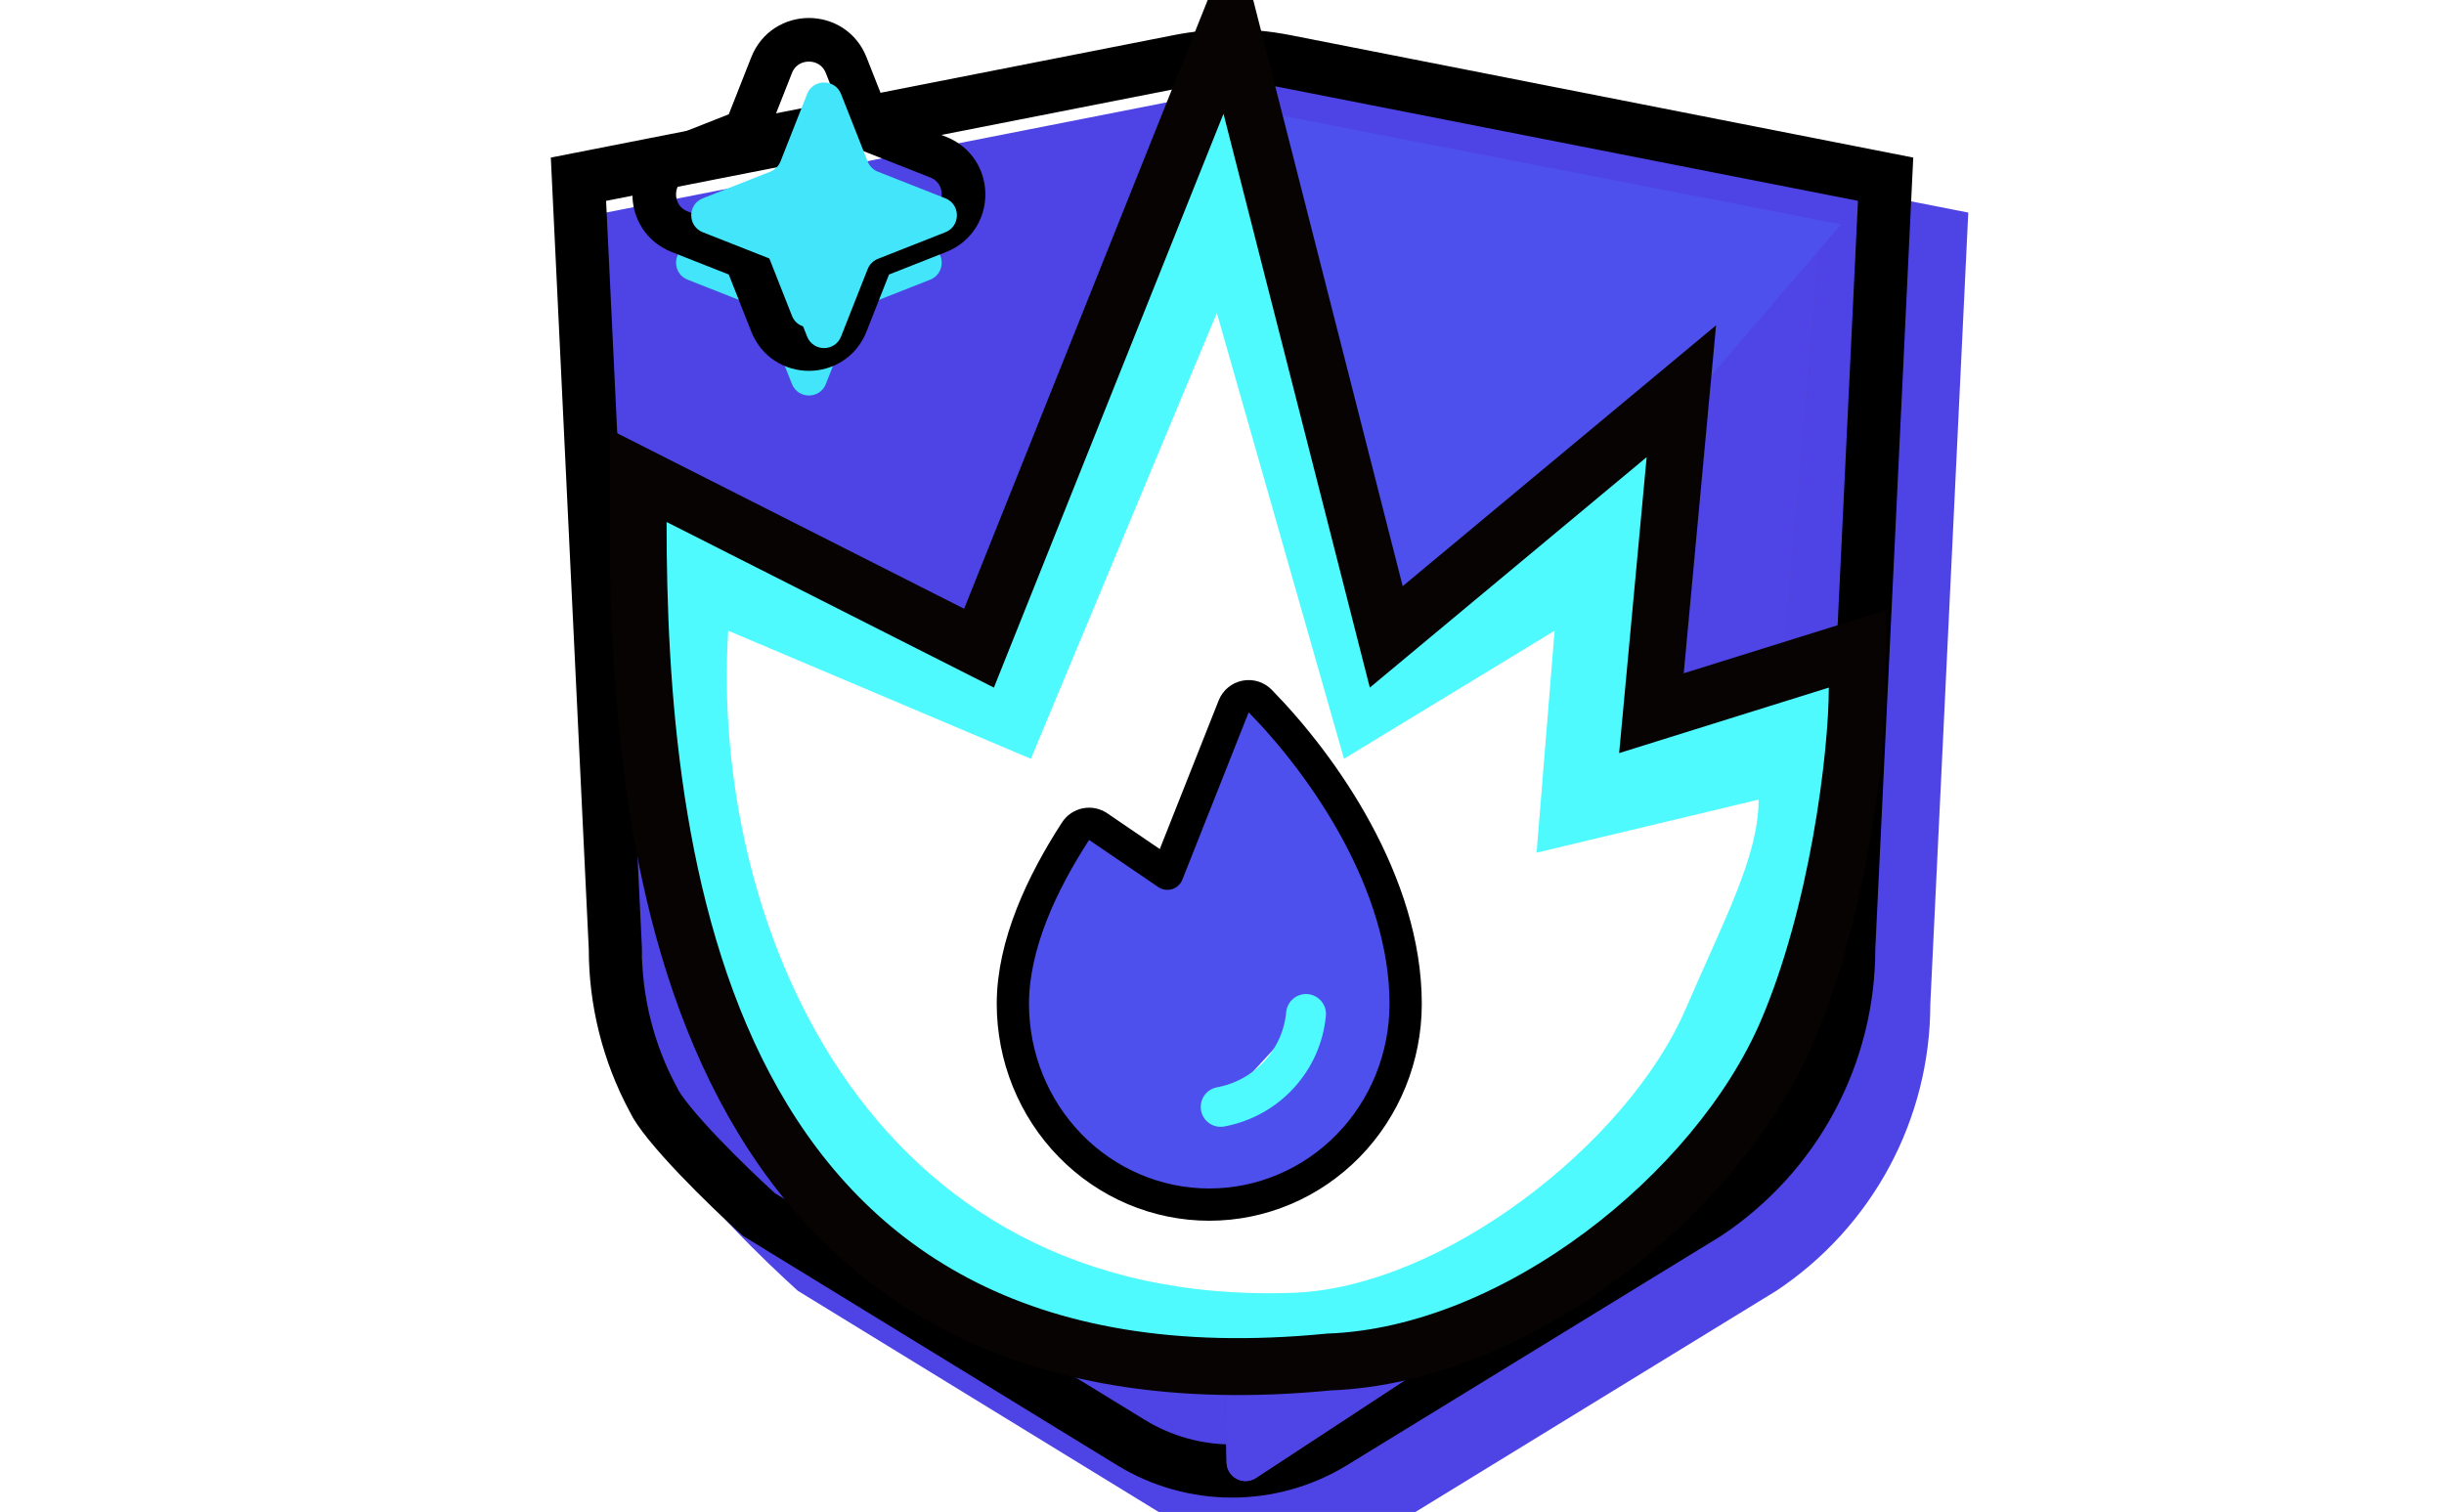 <svg width="1288" height="797" viewBox="0 0 1288 797" fill="none" xmlns="http://www.w3.org/2000/svg">
<g clip-path="url(#clip0_3695_1624)">
<g filter="url(#filter0_i_3695_1624)">
<path d="M310.289 500.252L290.289 83.061L618.808 18.47C638.936 14.512 659.642 14.512 679.77 18.47L1008.29 83.061L988.289 500.297C988.281 530.197 980.869 559.633 966.711 585.994C952.553 612.355 932.086 634.825 907.126 651.412L709.916 772.31C672.715 795.116 625.863 795.116 588.662 772.31L391.452 651.412C374.66 636.265 339.232 601.971 331.856 585.974C317.698 559.605 310.289 530.159 310.289 500.252Z" fill="#4E44E5"/>
</g>
<path d="M324.289 500.251L324.289 499.916L324.273 499.581L304.852 94.466L621.508 32.207C639.853 28.6 658.725 28.6 677.069 32.207L993.726 94.466L974.305 499.627L974.289 499.96L974.289 500.293C974.281 527.881 967.443 555.043 954.377 579.37C941.351 603.623 922.535 624.313 899.586 639.613L702.599 760.374C669.888 780.428 628.69 780.428 595.979 760.374L399.878 640.157C391.667 632.707 379.404 621.052 368.259 609.355C362.464 603.273 357.095 597.308 352.795 592.002C348.311 586.47 345.646 582.447 344.57 580.112L344.392 579.726L344.19 579.351C331.124 555.016 324.289 527.846 324.289 500.251Z" stroke="black" stroke-width="28"/>
<g filter="url(#filter1_i_3695_1624)">
<path d="M918.289 579.477C904.13 605.838 875.748 625.39 850.789 641.977L676.897 756.064C670.325 760.376 661.577 755.769 661.414 747.91L646.97 51.252C646.877 46.758 650.983 43.343 655.384 44.251L973.789 109.977L941.789 478.477C941.781 508.377 932.447 553.116 918.289 579.477Z" fill="#513EBE"/>
<path d="M918.289 579.477C904.13 605.838 875.748 625.39 850.789 641.977L676.897 756.064C670.325 760.376 661.577 755.769 661.414 747.91L646.97 51.252C646.877 46.758 650.983 43.343 655.384 44.251L973.789 109.977L941.789 478.477C941.781 508.377 932.447 553.116 918.289 579.477Z" fill="#4F44E5"/>
</g>
<path d="M970.289 118.265L647.289 55.476V356.476V408.476H721.125L970.289 118.265Z" fill="#4D50EC"/>
<path d="M358.063 261.775L515.947 341.67L630.863 54.405L647.956 11.675L659.325 56.27L730.566 335.717L858.194 229.45L886.086 206.226L882.727 242.366L870.311 375.944L959.318 348.132L978.792 342.048L978.792 362.45C978.792 398.838 968.371 482.241 941.565 544.416C923.071 587.311 887.254 629.603 844.406 661.556C801.726 693.384 750.531 716.092 700.292 717.951C618.511 725.956 553.959 713.755 503.341 687.061C452.593 660.298 417.088 619.62 392.403 572.88C343.416 480.129 336.291 362.011 336.29 275.159L336.29 250.757L358.063 261.775Z" fill="#4FFAFF" stroke="#060302" stroke-width="30"/>
<path d="M888.29 531.977C857.895 602.477 760.438 678.759 681.29 681.476C452.791 689.317 374.292 480.478 383.792 332.476L543.291 399.978L641.29 164.976L708.292 399.978L819.29 332.476L809.791 449.476L926.79 421.495C926.79 451.239 908.985 483.976 888.29 531.977Z" fill="white"/>
<path d="M578.742 435.729C576.851 434.441 574.52 433.97 572.277 434.422C570.034 434.874 568.068 436.211 566.824 438.132C549.146 465.41 533.79 497.936 533.79 529.171C533.79 557.167 544.646 584.057 564.033 603.914C583.426 623.778 609.773 634.977 637.29 634.977C664.807 634.977 691.154 623.778 710.547 603.914C729.934 584.057 740.79 557.167 740.79 529.171C740.79 465.563 697.657 403.756 664.125 369.528C662.111 367.473 659.194 366.575 656.373 367.144C653.552 367.713 651.211 369.671 650.151 372.346L615.203 460.565L578.742 435.729Z" fill="#4D50EC" stroke="black" stroke-width="17" stroke-linecap="round" stroke-linejoin="round"/>
<path d="M688.29 534.477C687.183 546.388 682.191 557.616 674.07 566.458C665.95 575.301 655.143 581.276 643.29 583.477" fill="white"/>
<path d="M688.29 534.477C687.183 546.388 682.191 557.616 674.07 566.458C665.95 575.301 655.143 581.276 643.29 583.477" stroke="#4FFAFF" stroke-width="21" stroke-linecap="round" stroke-linejoin="round"/>
<g filter="url(#filter2_ii_3695_1624)">
<path d="M417.339 38.569C420.542 30.446 432.038 30.446 435.242 38.569L449.253 74.093C450.231 76.573 452.194 78.536 454.674 79.514L490.198 93.525C498.321 96.729 498.321 108.225 490.198 111.429L454.674 125.439C452.194 126.417 450.231 128.38 449.253 130.86L435.242 166.385C432.038 174.508 420.542 174.508 417.339 166.385L403.328 130.86C402.35 128.38 400.387 126.417 397.907 125.439L362.383 111.429C354.26 108.225 354.26 96.729 362.383 93.525L397.907 79.514C400.387 78.536 402.35 76.573 403.328 74.093L417.339 38.569Z" fill="#43E5FB"/>
</g>
<path d="M445.94 34.35C438.908 16.519 413.673 16.519 406.641 34.35L392.929 69.116L358.163 82.827C340.333 89.859 340.333 115.094 358.163 122.127L392.929 135.838L406.641 170.604C413.673 188.434 438.908 188.434 445.94 170.604L459.651 135.838L494.417 122.127C512.248 115.094 512.248 89.859 494.417 82.827L459.651 69.116L445.94 34.35Z" stroke="black" stroke-width="23"/>
<g filter="url(#filter3_ii_3695_1624)">
<path d="M417.339 38.569C420.542 30.446 432.038 30.446 435.242 38.569L449.253 74.093C450.231 76.573 452.194 78.536 454.674 79.514L490.198 93.525C498.321 96.729 498.321 108.225 490.198 111.429L454.674 125.439C452.194 126.417 450.231 128.38 449.253 130.86L435.242 166.385C432.038 174.508 420.542 174.508 417.339 166.385L403.328 130.86C402.35 128.38 400.387 126.417 397.907 125.439L362.383 111.429C354.26 108.225 354.26 96.729 362.383 93.525L397.907 79.514C400.387 78.536 402.35 76.573 403.328 74.093L417.339 38.569Z" fill="#43E5FB"/>
</g>
</g>
<defs>
<filter id="filter0_i_3695_1624" x="290.289" y="15.502" width="722" height="777.913" filterUnits="userSpaceOnUse" color-interpolation-filters="sRGB">
<feFlood flood-opacity="0" result="BackgroundImageFix"/>
<feBlend mode="normal" in="SourceGraphic" in2="BackgroundImageFix" result="shape"/>
<feColorMatrix in="SourceAlpha" type="matrix" values="0 0 0 0 0 0 0 0 0 0 0 0 0 0 0 0 0 0 127 0" result="hardAlpha"/>
<feOffset dx="29" dy="29"/>
<feGaussianBlur stdDeviation="2"/>
<feComposite in2="hardAlpha" operator="arithmetic" k2="-1" k3="1"/>
<feColorMatrix type="matrix" values="0 0 0 0 1 0 0 0 0 1 0 0 0 0 1 0 0 0 0.95 0"/>
<feBlend mode="normal" in2="shape" result="effect1_innerShadow_3695_1624"/>
</filter>
<filter id="filter1_i_3695_1624" x="642.969" y="44.104" width="330.82" height="717.615" filterUnits="userSpaceOnUse" color-interpolation-filters="sRGB">
<feFlood flood-opacity="0" result="BackgroundImageFix"/>
<feBlend mode="normal" in="SourceGraphic" in2="BackgroundImageFix" result="shape"/>
<feColorMatrix in="SourceAlpha" type="matrix" values="0 0 0 0 0 0 0 0 0 0 0 0 0 0 0 0 0 0 127 0" result="hardAlpha"/>
<feOffset dx="-15" dy="23"/>
<feGaussianBlur stdDeviation="2"/>
<feComposite in2="hardAlpha" operator="arithmetic" k2="-1" k3="1"/>
<feColorMatrix type="matrix" values="0 0 0 0 1 0 0 0 0 1 0 0 0 0 1 0 0 0 0.56 0"/>
<feBlend mode="normal" in2="shape" result="effect1_innerShadow_3695_1624"/>
</filter>
<filter id="filter2_ii_3695_1624" x="331.69" y="9.477" width="191.6" height="190" filterUnits="userSpaceOnUse" color-interpolation-filters="sRGB">
<feFlood flood-opacity="0" result="BackgroundImageFix"/>
<feBlend mode="normal" in="SourceGraphic" in2="BackgroundImageFix" result="shape"/>
<feColorMatrix in="SourceAlpha" type="matrix" values="0 0 0 0 0 0 0 0 0 0 0 0 0 0 0 0 0 0 127 0" result="hardAlpha"/>
<feOffset dx="21" dy="18"/>
<feGaussianBlur stdDeviation="2"/>
<feComposite in2="hardAlpha" operator="arithmetic" k2="-1" k3="1"/>
<feColorMatrix type="matrix" values="0 0 0 0 0.443 0 0 0 0 0.902 0 0 0 0 0.945 0 0 0 0.89 0"/>
<feBlend mode="normal" in2="shape" result="effect1_innerShadow_3695_1624"/>
<feColorMatrix in="SourceAlpha" type="matrix" values="0 0 0 0 0 0 0 0 0 0 0 0 0 0 0 0 0 0 127 0" result="hardAlpha"/>
<feOffset dx="-21" dy="18"/>
<feGaussianBlur stdDeviation="0.8"/>
<feComposite in2="hardAlpha" operator="arithmetic" k2="-1" k3="1"/>
<feColorMatrix type="matrix" values="0 0 0 0 0.443 0 0 0 0 0.902 0 0 0 0 0.945 0 0 0 0.7 0"/>
<feBlend mode="normal" in2="effect1_innerShadow_3695_1624" result="effect2_innerShadow_3695_1624"/>
</filter>
<filter id="filter3_ii_3695_1624" x="354.69" y="32.477" width="145.6" height="144" filterUnits="userSpaceOnUse" color-interpolation-filters="sRGB">
<feFlood flood-opacity="0" result="BackgroundImageFix"/>
<feBlend mode="normal" in="SourceGraphic" in2="BackgroundImageFix" result="shape"/>
<feColorMatrix in="SourceAlpha" type="matrix" values="0 0 0 0 0 0 0 0 0 0 0 0 0 0 0 0 0 0 127 0" result="hardAlpha"/>
<feOffset dx="10" dy="5"/>
<feGaussianBlur stdDeviation="2"/>
<feComposite in2="hardAlpha" operator="arithmetic" k2="-1" k3="1"/>
<feColorMatrix type="matrix" values="0 0 0 0 0.31 0 0 0 0 0.98 0 0 0 0 1 0 0 0 1 0"/>
<feBlend mode="normal" in2="shape" result="effect1_innerShadow_3695_1624"/>
<feColorMatrix in="SourceAlpha" type="matrix" values="0 0 0 0 0 0 0 0 0 0 0 0 0 0 0 0 0 0 127 0" result="hardAlpha"/>
<feOffset dx="-2" dy="6"/>
<feGaussianBlur stdDeviation="0.8"/>
<feComposite in2="hardAlpha" operator="arithmetic" k2="-1" k3="1"/>
<feColorMatrix type="matrix" values="0 0 0 0 0.31 0 0 0 0 0.98 0 0 0 0 1 0 0 0 1 0"/>
<feBlend mode="normal" in2="effect1_innerShadow_3695_1624" result="effect2_innerShadow_3695_1624"/>
</filter>
<clipPath id="clip0_3695_1624">
<rect width="1288" height="797" fill="white"/>
</clipPath>
</defs>
</svg>
